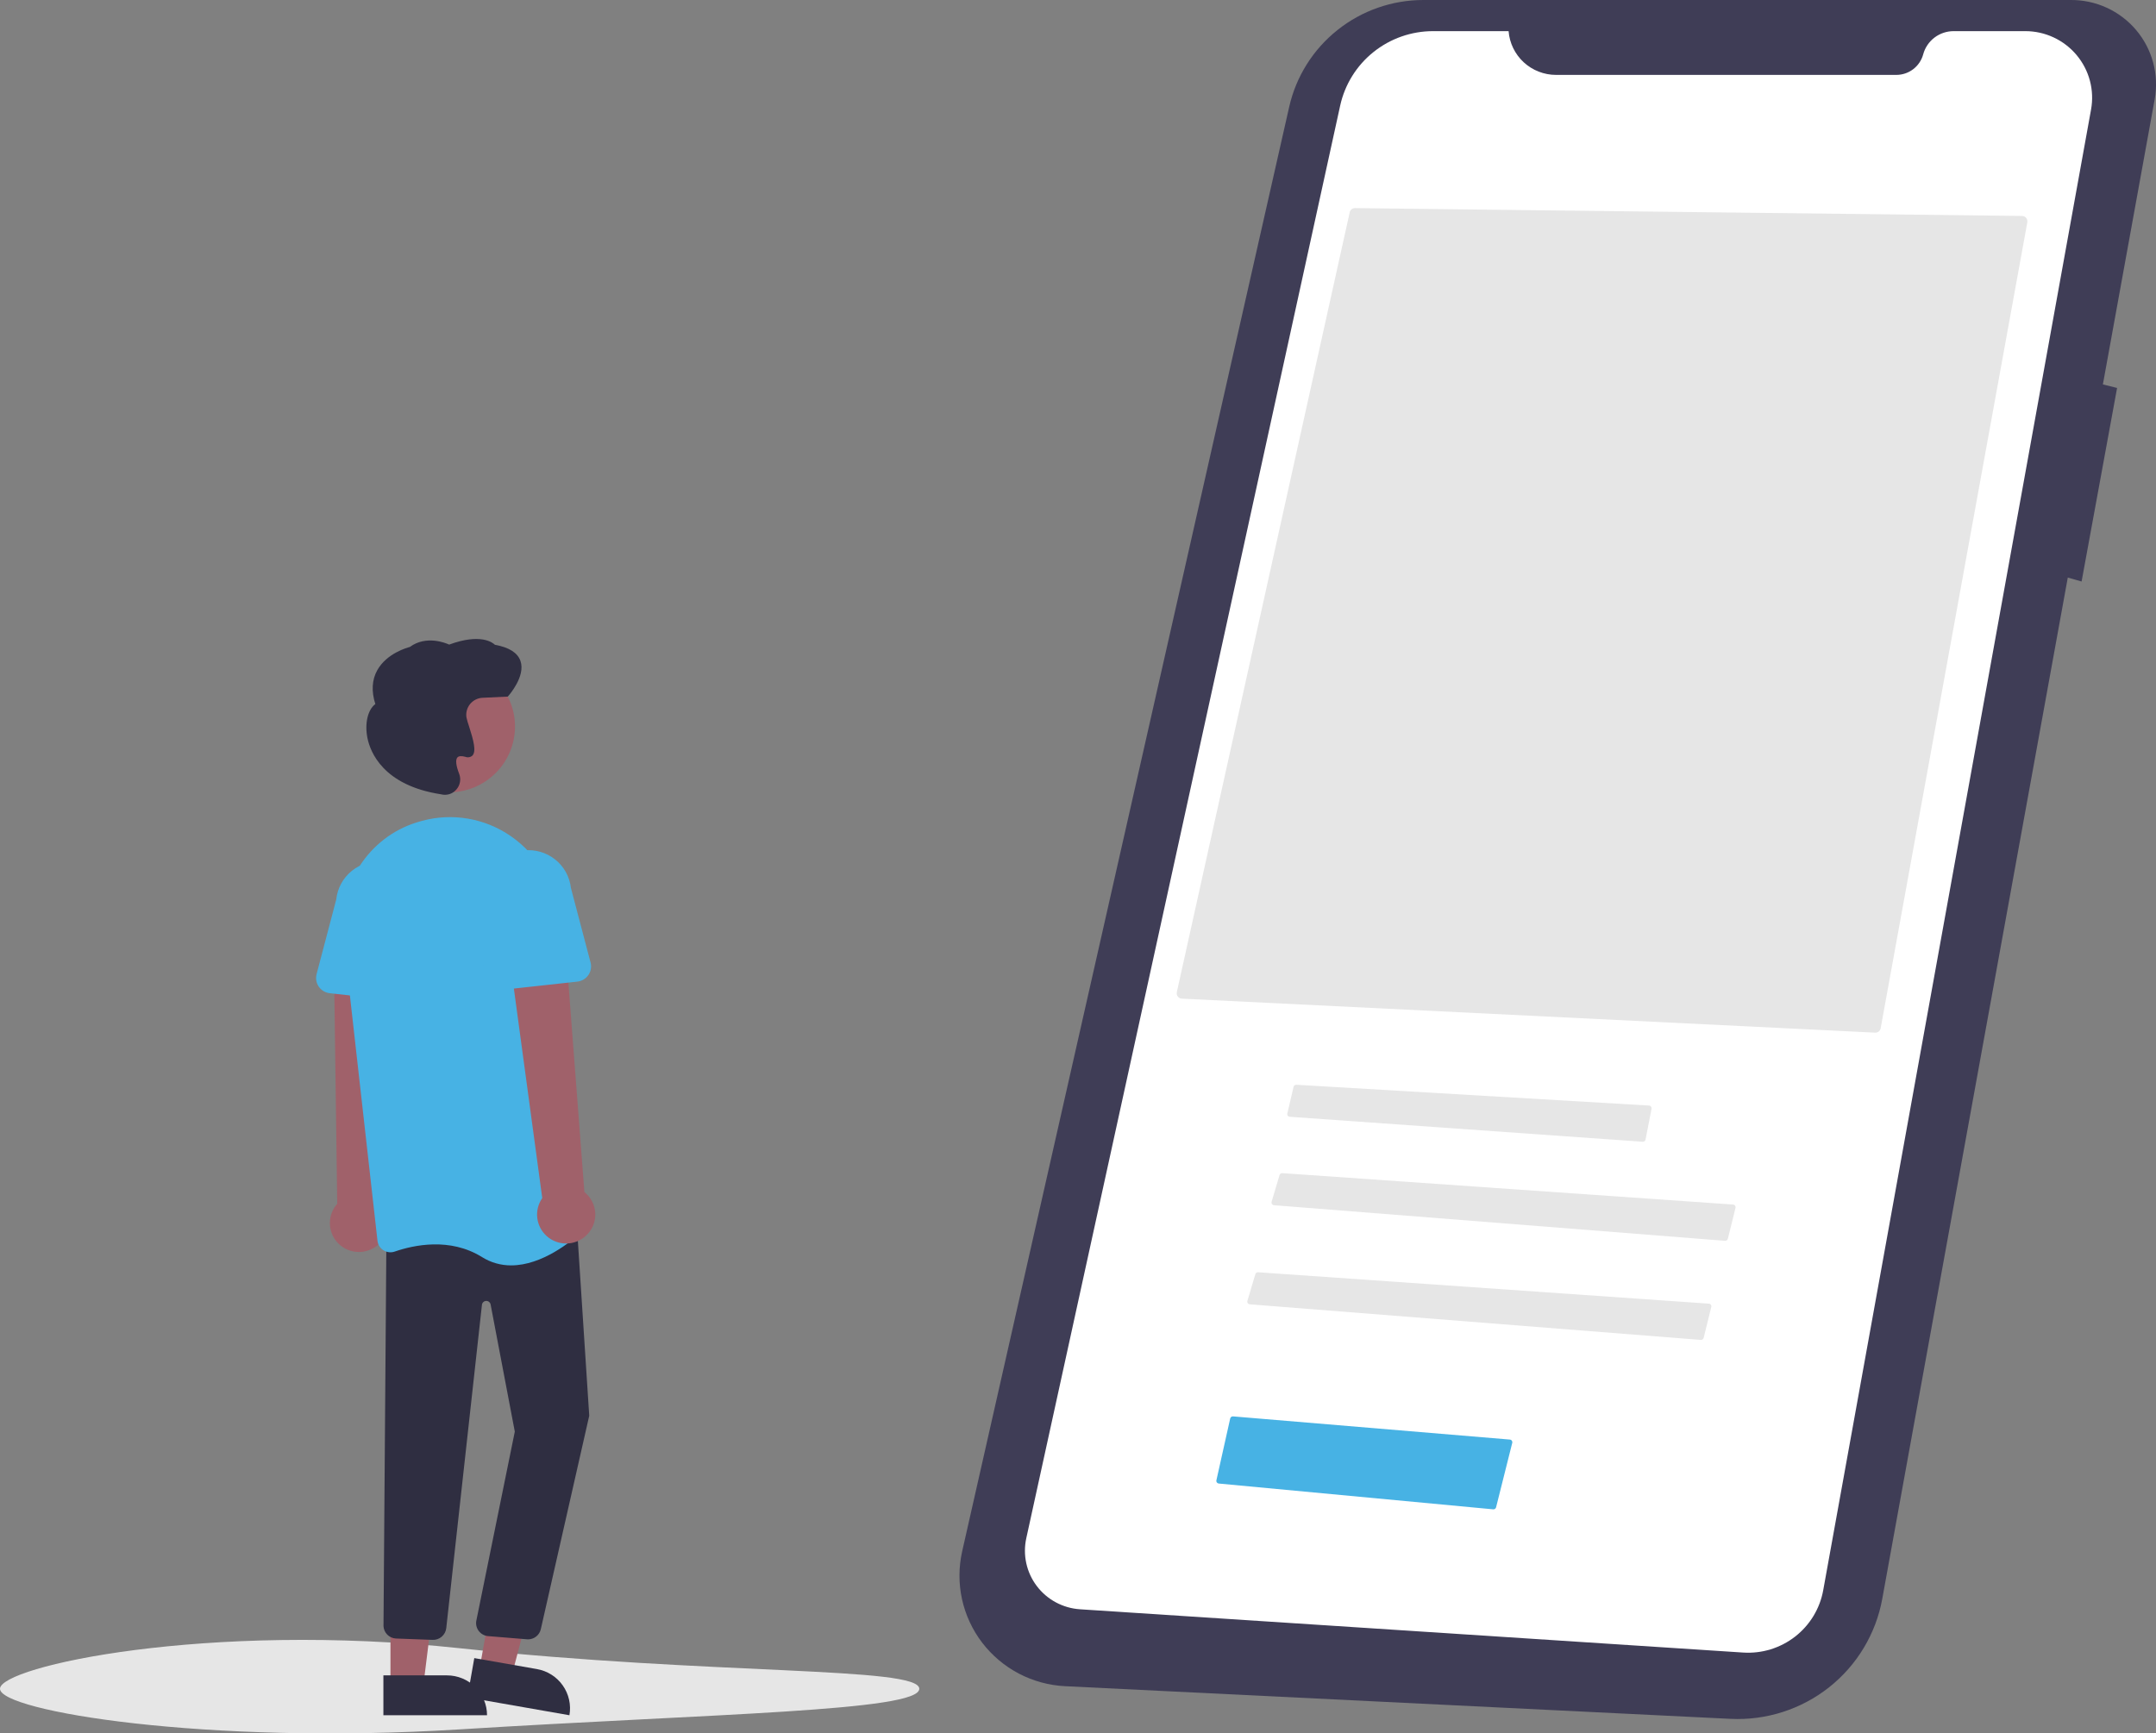 <svg width="143" height="115" viewBox="0 0 143 115" fill="none" xmlns="http://www.w3.org/2000/svg">
<rect x="0" y="0" width="143" height="115" fill="#808080" stroke="none"/>
<g clip-path="url(#clip0)">
<path d="M137.335 0H94.41C92.338 0 90.328 0.702 88.711 1.991C87.093 3.279 85.963 5.077 85.508 7.09L63.819 102.915C63.582 103.96 63.578 105.044 63.806 106.091C64.035 107.138 64.491 108.122 65.141 108.975C65.793 109.828 66.623 110.529 67.574 111.029C68.526 111.528 69.576 111.814 70.65 111.867L114.778 114.033C117.141 114.149 119.465 113.404 121.318 111.939C123.17 110.473 124.424 108.386 124.845 106.067L137.149 38.318L138.065 38.579L140.419 25.738L139.477 25.503L142.912 6.592C143.059 5.782 143.025 4.95 142.812 4.154C142.599 3.359 142.213 2.62 141.68 1.99C141.148 1.361 140.482 0.856 139.732 0.512C138.981 0.168 138.163 -0.007 137.337 -0L137.335 0Z" fill="#3F3D56"/>
<path d="M100.06 2.066H95.05C93.611 2.066 92.215 2.556 91.095 3.455C89.974 4.354 89.196 5.608 88.889 7.008L68.07 102.05C67.95 102.598 67.95 103.164 68.07 103.711C68.19 104.259 68.427 104.773 68.766 105.221C69.104 105.668 69.535 106.038 70.03 106.304C70.524 106.57 71.071 106.727 71.632 106.764L115.617 109.635C116.857 109.716 118.085 109.339 119.064 108.576C120.044 107.813 120.708 106.718 120.928 105.499L138.693 7.263C138.808 6.627 138.781 5.974 138.615 5.35C138.449 4.725 138.147 4.145 137.731 3.649C137.315 3.153 136.795 2.755 136.208 2.481C135.62 2.207 134.979 2.066 134.331 2.066H129.578C129.118 2.066 128.67 2.217 128.305 2.495C127.94 2.774 127.677 3.165 127.558 3.608C127.452 3.998 127.22 4.343 126.897 4.59C126.575 4.836 126.18 4.969 125.774 4.969H103.208C102.413 4.969 101.647 4.67 101.063 4.132C100.48 3.593 100.121 2.856 100.06 2.066Z" fill="white"/>
<path d="M124.375 68.509C124.46 68.511 124.544 68.484 124.611 68.43C124.677 68.377 124.723 68.301 124.738 68.218L134.465 14.747C134.474 14.696 134.472 14.643 134.459 14.594C134.447 14.543 134.423 14.497 134.39 14.457C134.358 14.417 134.317 14.384 134.271 14.362C134.225 14.34 134.174 14.328 134.123 14.327L89.87 13.806H89.865C89.785 13.807 89.707 13.835 89.645 13.885C89.582 13.936 89.539 14.006 89.522 14.084L78.055 65.819C78.044 65.87 78.044 65.922 78.055 65.973C78.066 66.023 78.088 66.071 78.119 66.112C78.15 66.153 78.189 66.187 78.234 66.211C78.28 66.235 78.33 66.249 78.382 66.252L124.375 68.509Z" fill="#E6E6E6"/>
<path d="M85.972 71.966C85.932 71.966 85.892 71.98 85.861 72.004C85.829 72.029 85.807 72.064 85.798 72.103L85.384 73.872C85.378 73.897 85.378 73.923 85.383 73.948C85.388 73.974 85.398 73.997 85.414 74.018C85.429 74.039 85.449 74.056 85.471 74.068C85.494 74.081 85.519 74.088 85.544 74.09L108.956 75.747C108.999 75.75 109.042 75.737 109.077 75.711C109.111 75.684 109.135 75.646 109.143 75.604L109.542 73.557C109.547 73.532 109.546 73.507 109.54 73.482C109.534 73.457 109.523 73.434 109.508 73.414C109.492 73.394 109.473 73.378 109.45 73.366C109.428 73.354 109.403 73.347 109.378 73.346L85.983 71.966L85.972 71.966Z" fill="#E6E6E6"/>
<path d="M114.415 82.319C114.457 82.322 114.499 82.31 114.534 82.285C114.568 82.261 114.593 82.225 114.603 82.184L115.11 80.133C115.116 80.108 115.117 80.081 115.112 80.056C115.107 80.031 115.096 80.007 115.081 79.986C115.066 79.965 115.046 79.947 115.023 79.935C115.001 79.922 114.975 79.915 114.949 79.913L85.052 77.83C85.011 77.827 84.971 77.838 84.937 77.861C84.904 77.884 84.879 77.918 84.868 77.957L84.341 79.729C84.334 79.755 84.332 79.781 84.336 79.808C84.34 79.834 84.35 79.858 84.365 79.88C84.38 79.902 84.4 79.92 84.423 79.933C84.446 79.947 84.471 79.955 84.498 79.957L114.415 82.319Z" fill="#E6E6E6"/>
<path d="M112.81 88.893C112.852 88.897 112.894 88.885 112.928 88.86C112.963 88.835 112.987 88.799 112.997 88.758L113.504 86.707C113.511 86.682 113.511 86.656 113.506 86.631C113.501 86.605 113.491 86.581 113.475 86.56C113.46 86.539 113.44 86.522 113.418 86.51C113.395 86.497 113.37 86.489 113.344 86.488L83.446 84.405C83.406 84.402 83.365 84.412 83.332 84.436C83.298 84.459 83.274 84.493 83.263 84.531L82.736 86.304C82.728 86.329 82.726 86.356 82.73 86.382C82.734 86.408 82.744 86.433 82.759 86.455C82.774 86.477 82.794 86.495 82.817 86.508C82.84 86.521 82.866 86.529 82.892 86.531L112.81 88.893Z" fill="#E6E6E6"/>
<path d="M60.973 112.039C60.973 113.526 47.306 113.685 30.486 114.732C13.681 115.778 0 113.526 0 112.039C0 110.552 13.745 107.56 30.486 109.347C47.306 111.142 60.973 110.552 60.973 112.039Z" fill="#E6E6E6"/>
<path d="M99.04 100.133C99.082 100.137 99.125 100.126 99.16 100.101C99.195 100.077 99.22 100.04 99.23 99.999L100.302 95.725C100.309 95.7 100.309 95.674 100.305 95.649C100.3 95.624 100.29 95.6 100.275 95.579C100.259 95.558 100.24 95.54 100.218 95.528C100.195 95.515 100.17 95.507 100.144 95.505L81.784 93.967C81.741 93.964 81.699 93.976 81.664 94.001C81.63 94.027 81.605 94.064 81.595 94.105L80.68 98.207C80.675 98.231 80.674 98.257 80.68 98.282C80.685 98.306 80.695 98.33 80.71 98.35C80.725 98.37 80.744 98.387 80.766 98.4C80.788 98.412 80.812 98.42 80.838 98.422L99.04 100.133Z" fill="#47B2E4"/>
<path d="M24.906 82.718C25.137 82.56 25.331 82.353 25.473 82.113C25.616 81.873 25.703 81.604 25.73 81.326C25.757 81.048 25.723 80.768 25.629 80.505C25.535 80.242 25.385 80.002 25.188 79.803L25.932 63.275L22.147 63.698L22.367 79.865C22.053 80.216 21.879 80.67 21.879 81.14C21.878 81.61 22.051 82.064 22.364 82.415C22.677 82.767 23.109 82.992 23.578 83.047C24.046 83.103 24.519 82.985 24.906 82.717L24.906 82.718Z" fill="#A0616A"/>
<path d="M31.811 110.697L33.965 111.074L36.094 102.978L33.271 102.421L31.811 110.697Z" fill="#A0616A"/>
<path d="M37.768 113.794L30.998 112.608L31.458 110.003L35.612 110.731C36.306 110.852 36.923 111.243 37.327 111.818C37.731 112.392 37.89 113.103 37.768 113.794L37.768 113.794Z" fill="#2F2E41"/>
<path d="M25.898 111.771H28.085L29.126 103.368H25.898L25.898 111.771Z" fill="#A0616A"/>
<path d="M32.303 113.794L25.429 113.795L25.429 111.149L29.647 111.149C30.351 111.149 31.026 111.428 31.525 111.924C32.023 112.42 32.303 113.093 32.303 113.794Z" fill="#2F2E41"/>
<path d="M35.023 108.759C34.989 108.759 34.955 108.757 34.921 108.753L32.347 108.542C32.23 108.528 32.116 108.491 32.014 108.432C31.912 108.374 31.823 108.295 31.752 108.201C31.681 108.107 31.63 108 31.602 107.885C31.574 107.771 31.57 107.652 31.59 107.537L34.145 94.977L32.54 86.541C32.527 86.473 32.489 86.411 32.434 86.368C32.379 86.325 32.31 86.303 32.24 86.306C32.17 86.31 32.104 86.338 32.053 86.387C32.003 86.435 31.972 86.5 31.965 86.57L29.6 108.004C29.578 108.23 29.468 108.438 29.295 108.586C29.122 108.733 28.898 108.807 28.67 108.793L26.245 108.703C26.032 108.688 25.833 108.596 25.684 108.444C25.535 108.293 25.446 108.092 25.436 107.88L25.63 81.978L38.203 80.412L39.082 93.924L39.078 93.939L35.868 108.096C35.822 108.285 35.714 108.453 35.561 108.573C35.407 108.693 35.218 108.759 35.023 108.759Z" fill="#2F2E41"/>
<path d="M29.776 52.565C32.196 52.565 34.158 50.611 34.158 48.2C34.158 45.79 32.196 43.836 29.776 43.836C27.356 43.836 25.394 45.79 25.394 48.2C25.394 50.611 27.356 52.565 29.776 52.565Z" fill="#A0616A"/>
<path d="M33.904 83.949C33.219 83.953 32.547 83.761 31.968 83.397C29.845 82.076 27.434 82.601 26.186 83.031C26.062 83.075 25.93 83.09 25.8 83.075C25.669 83.06 25.544 83.016 25.433 82.946C25.324 82.877 25.231 82.785 25.162 82.676C25.093 82.566 25.05 82.443 25.037 82.315L22.767 62.124C22.387 58.742 24.433 55.561 27.632 54.562C27.752 54.524 27.874 54.489 27.998 54.455C28.994 54.186 30.036 54.138 31.053 54.314C32.069 54.489 33.034 54.885 33.88 55.472C34.742 56.066 35.464 56.84 35.993 57.742C36.522 58.643 36.846 59.648 36.943 60.688L38.854 81.014C38.867 81.145 38.849 81.278 38.802 81.402C38.755 81.525 38.679 81.636 38.581 81.726C37.911 82.343 35.967 83.949 33.904 83.949Z" fill="#47B2E4"/>
<path d="M26.993 66.454L21.873 65.893C21.727 65.877 21.587 65.83 21.461 65.755C21.335 65.68 21.227 65.579 21.144 65.459C21.061 65.339 21.005 65.202 20.98 65.058C20.955 64.915 20.961 64.767 20.998 64.626L22.301 59.678C22.34 59.307 22.452 58.947 22.63 58.62C22.809 58.292 23.051 58.003 23.343 57.769C23.634 57.535 23.97 57.361 24.329 57.258C24.689 57.154 25.065 57.121 25.437 57.163C25.809 57.205 26.169 57.32 26.496 57.501C26.823 57.682 27.111 57.926 27.343 58.219C27.575 58.512 27.746 58.847 27.847 59.206C27.948 59.565 27.977 59.941 27.931 60.311L28.125 65.406C28.13 65.552 28.104 65.698 28.048 65.832C27.992 65.967 27.908 66.089 27.8 66.188C27.693 66.288 27.565 66.363 27.426 66.409C27.287 66.455 27.14 66.471 26.994 66.455L26.993 66.454Z" fill="#47B2E4"/>
<path d="M38.833 82.01C39.043 81.826 39.21 81.597 39.323 81.342C39.435 81.086 39.489 80.809 39.483 80.53C39.476 80.251 39.407 79.977 39.283 79.727C39.158 79.477 38.98 79.257 38.761 79.084L37.499 62.586L33.79 63.418L35.966 79.484C35.697 79.87 35.58 80.341 35.636 80.808C35.693 81.274 35.919 81.704 36.272 82.016C36.626 82.327 37.081 82.498 37.553 82.497C38.025 82.496 38.48 82.323 38.832 82.01H38.833Z" fill="#A0616A"/>
<path d="M32.368 65.417C32.261 65.318 32.176 65.196 32.12 65.061C32.065 64.927 32.038 64.781 32.044 64.635L32.237 59.54C32.196 59.172 32.227 58.799 32.33 58.443C32.433 58.087 32.605 57.754 32.837 57.465C33.069 57.175 33.356 56.934 33.681 56.754C34.007 56.575 34.365 56.461 34.734 56.42C35.104 56.378 35.478 56.41 35.836 56.512C36.193 56.614 36.527 56.786 36.818 57.017C37.109 57.248 37.351 57.534 37.531 57.858C37.711 58.182 37.825 58.539 37.867 58.907L39.17 63.855C39.208 63.996 39.214 64.144 39.189 64.287C39.163 64.431 39.107 64.568 39.024 64.688C38.941 64.808 38.833 64.91 38.708 64.984C38.582 65.059 38.441 65.106 38.295 65.123L33.175 65.683C33.03 65.699 32.882 65.684 32.743 65.638C32.604 65.592 32.476 65.516 32.369 65.417L32.368 65.417Z" fill="#47B2E4"/>
<path d="M29.515 52.729C29.437 52.729 29.36 52.72 29.283 52.702L29.261 52.697C25.409 52.11 24.557 49.887 24.37 48.959C24.177 47.998 24.397 47.071 24.895 46.71C24.624 45.857 24.667 45.1 25.025 44.46C25.649 43.344 27.002 42.968 27.183 42.921C28.264 42.127 29.557 42.657 29.792 42.764C31.883 41.994 32.682 42.635 32.827 42.778C33.761 42.945 34.331 43.305 34.52 43.847C34.875 44.865 33.752 46.132 33.704 46.186L33.679 46.214L32.005 46.293C31.847 46.3 31.691 46.341 31.549 46.412C31.407 46.484 31.282 46.584 31.181 46.706C31.081 46.829 31.007 46.971 30.965 47.124C30.923 47.277 30.914 47.437 30.938 47.593C30.984 47.795 31.041 47.994 31.11 48.189C31.395 49.079 31.609 49.839 31.333 50.128C31.271 50.184 31.194 50.221 31.111 50.235C31.028 50.249 30.943 50.24 30.865 50.209C30.603 50.139 30.426 50.154 30.337 50.252C30.2 50.405 30.242 50.791 30.456 51.34C30.523 51.514 30.541 51.703 30.508 51.886C30.475 52.069 30.392 52.24 30.269 52.379C30.176 52.489 30.061 52.576 29.93 52.637C29.8 52.697 29.659 52.728 29.515 52.729H29.515Z" fill="#2F2E41"/>
</g>
<defs>
<clipPath id="clip0">
<rect width="143" height="115" fill="white"/>
</clipPath>
</defs>
</svg>
